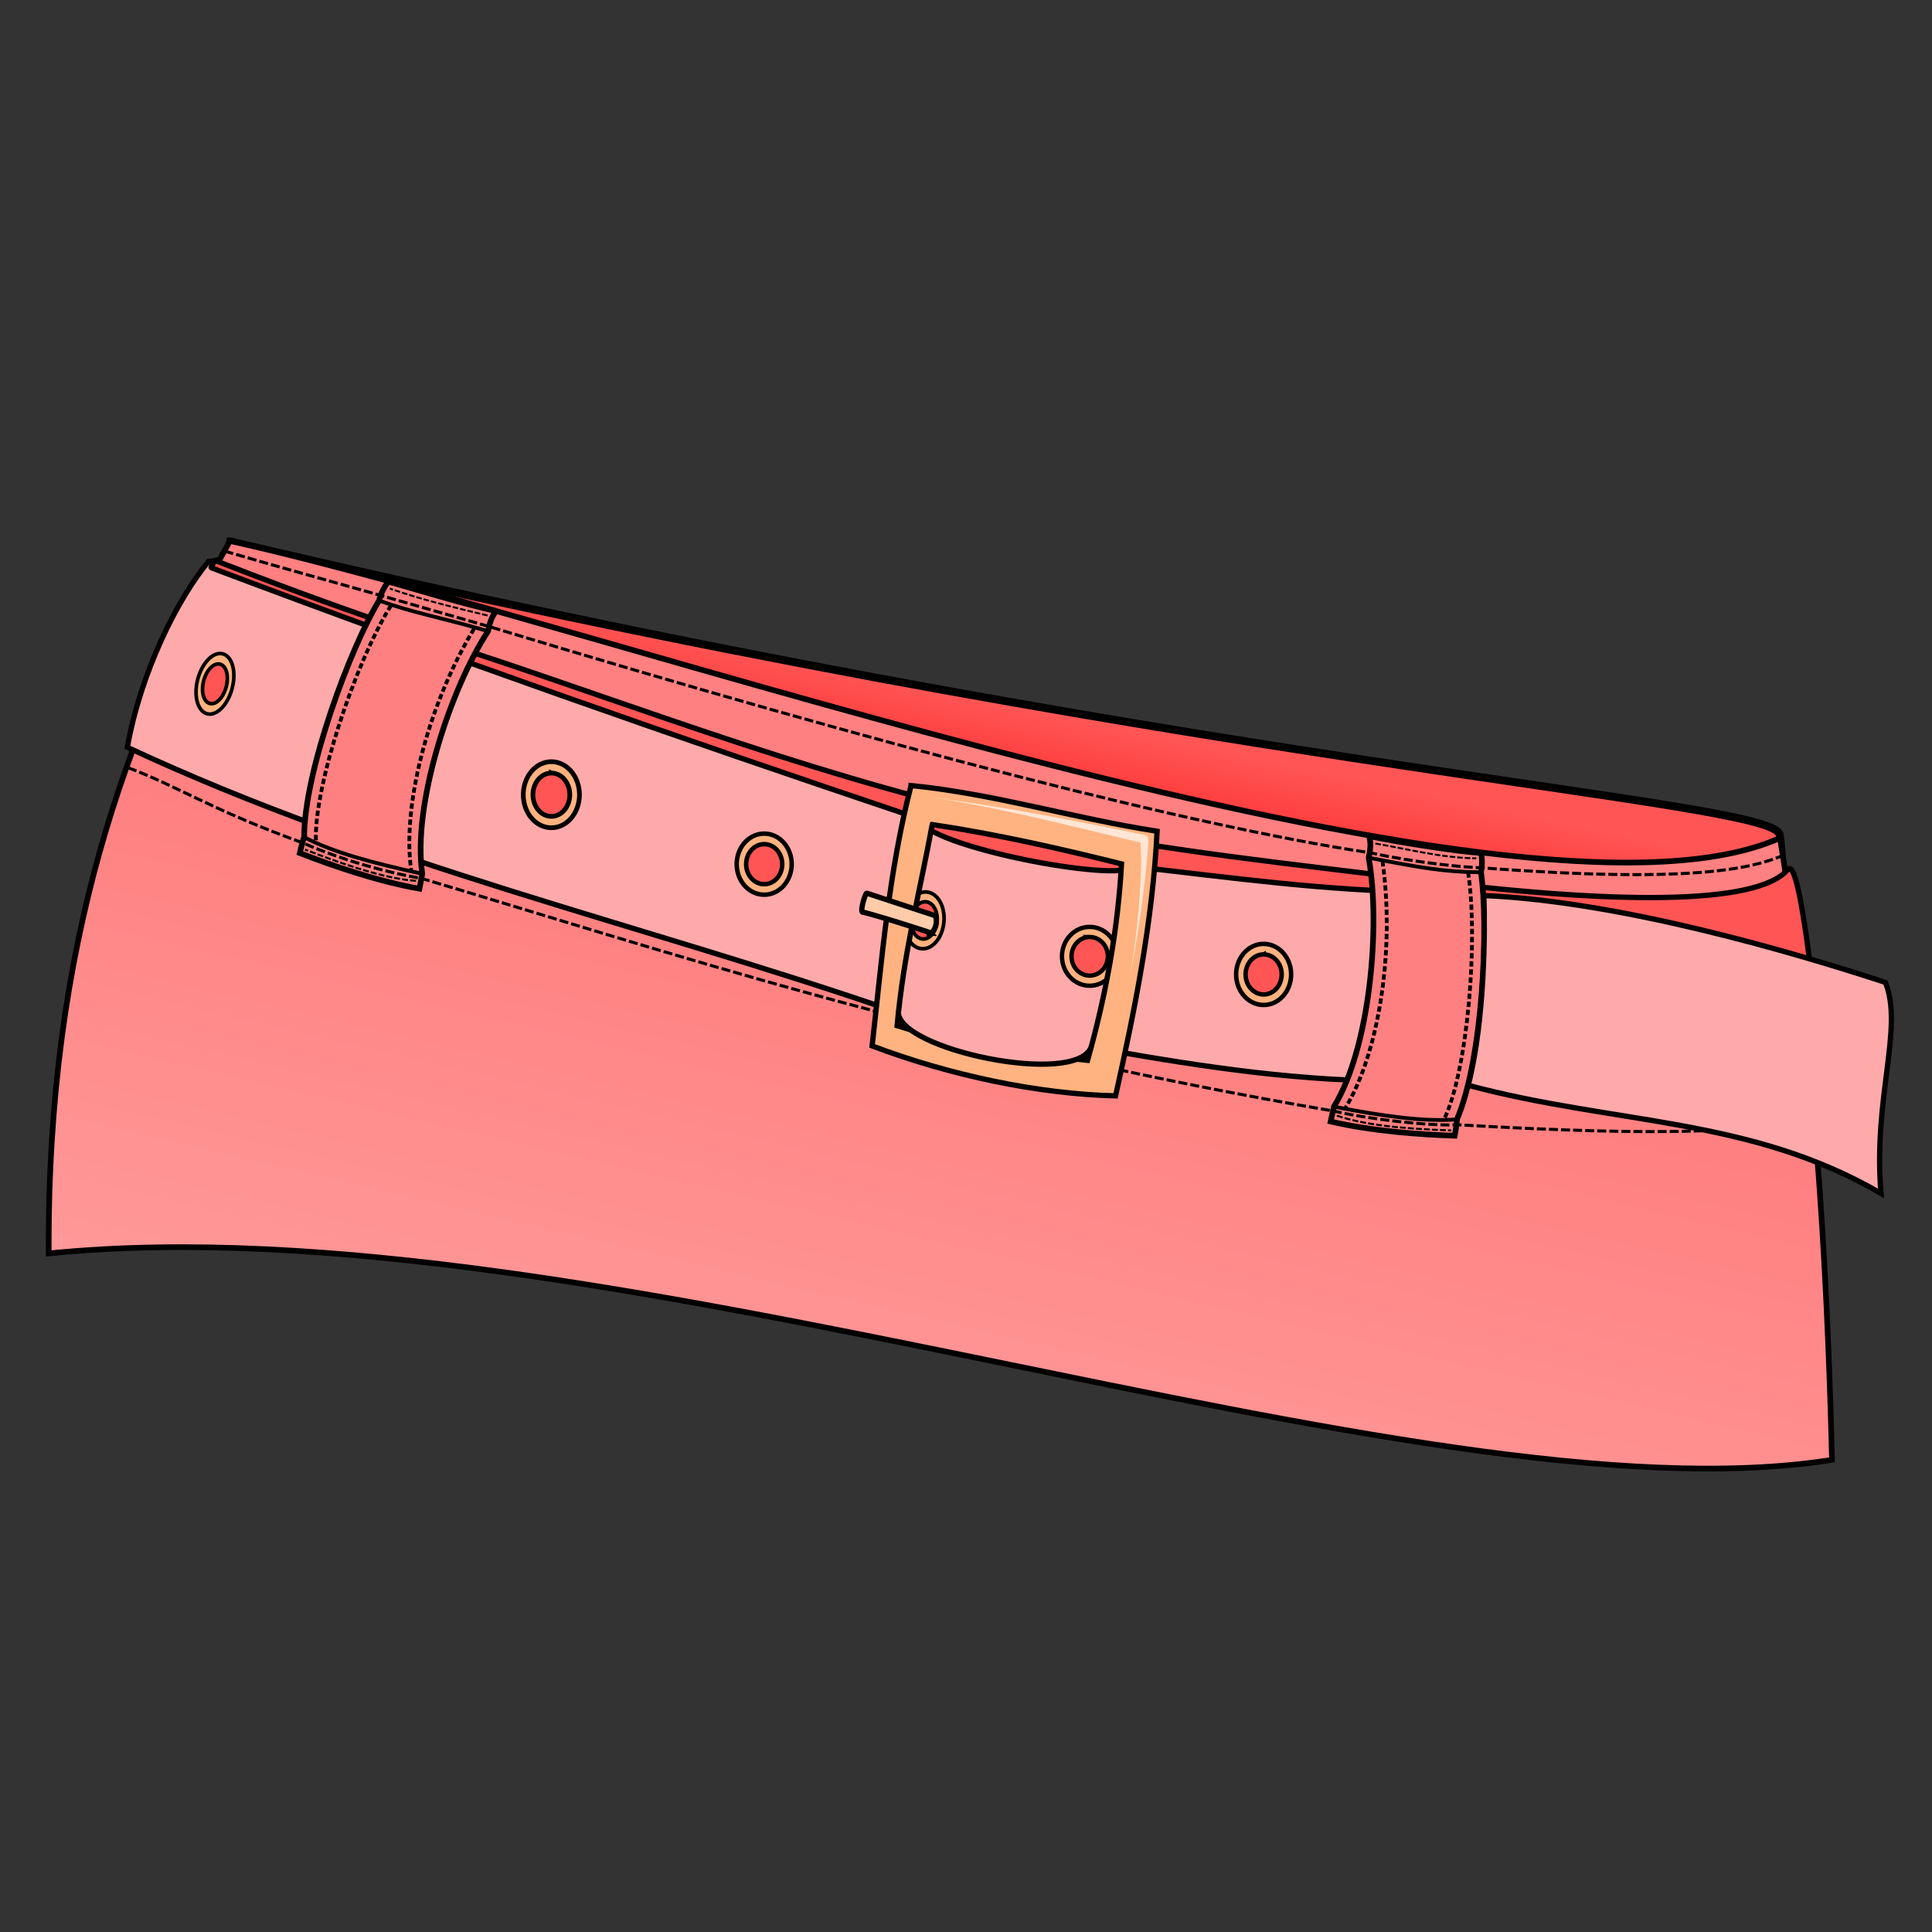 <svg cursor="default" version="1.1" viewBox="0 0 256 256" xmlns="http://www.w3.org/2000/svg" xmlns:xlink="http://www.w3.org/1999/xlink">
 <rect x="0" y="0" width="256" height="256" fill="#333333" stroke="none"/>
 <defs>
  <linearGradient id="linearGradient992" x1="129.24" x2="104.7" y1="130.21" y2="234.91" gradientUnits="userSpaceOnUse">
   <stop stop-color="#ff8080" offset="0"/>
   <stop stop-color="#faa" offset="1"/>
  </linearGradient>
  <linearGradient id="linearGradient1004" x1="181.42" x2="178.58" y1="103.59" y2="117.02" gradientUnits="userSpaceOnUse">
   <stop stop-color="#f55" offset="0"/>
   <stop stop-color="#ff2a2a" offset="1"/>
  </linearGradient>
 </defs>
 <g fill-rule="evenodd" stroke="#000">
  <path d="m30.51 71.738c126.28 29.846 204.55 34.135 205.3 38.86 4.649 28.473-51.96 11.311-78.027 16.821-43.983-18.293-135.25-15.468-127.28-55.681z" fill="url(#linearGradient1004)" stroke-width="1.048"/>
  <path d="m30.458 71.677c-13.797 24.9-24.23 53.613-24 94.41 72.496-7.3 181.22 36.035 236.29 27.353-0.67-27.47-2.461-54.94-6.882-82.41-34.481 15.48-156.4-28.522-205.41-39.353z" fill="url(#linearGradient992)" stroke-width=".75"/>
  <path d="m236.9 115.21c-4.078 4.846-23.541 4.596-49.237 1.334-15.606-1.981-33.172-3.717-51.325-7.453-25.607-5.27-51.681-15.371-72.619-22.271-16.221-5.346-23.668-8.078-34.627-12.326 0.334-0.53-0.84-0.222-1.063-0.058-18.712 30.063 55.898 33.874 85.926 54.411 55.982 9.584 63.115 14.172 76.028 14.792 0 0 51.537-3.494 51.288-2.995-0.078-0.19-2.522-27.658-4.37-25.434z" fill="#f55" stroke-width=".699"/>
  <path d="m28.004 75.233c-0.24-0.074 0.986-1.088-0.372-0.839-4.116 4.946-8.977 14.645-10.76 24.627 33.5 15.625 67.572 23.258 101.36 34.887 8.11 7.121 18.134 6.972 28.574 5.24 12.716 2.226 25.575 4.21 39.68 4.118l1.997-25.081c-12.604-0.131-25.48-1.892-38.307-3.369-1.78 2.246-27.713-2.67-28.45-6.364-32.308-10.855-63.061-21.658-93.721-33.219z" fill="#faa" stroke-width=".699"/>
 </g>
 <ellipse cx="144.54" cy="126.8" rx="3" ry="3.152" fill="#f55"/>
 <path d="m144.39 122.82a3.668 3.897 0 0 0-3.67 3.898 3.668 3.897 0 0 0 3.67 3.896 3.668 3.897 0 0 0 3.668-3.896 3.668 3.897 0 0 0-3.667-3.898zm0 1.34a2.407 2.557 0 0 1 2.407 2.558 2.407 2.557 0 0 1-2.406 2.555 2.407 2.557 0 0 1-2.409-2.555 2.407 2.557 0 0 1 2.409-2.557z" fill="#ffb380" stroke="#000" stroke-width=".581"/>
 <ellipse cx="121.91" cy="121.77" rx="3" ry="3.152" fill="#f55"/>
 <path d="m122.82 118.2a2.615 3.77 5.39 0 0-2.958 3.509 2.615 3.77 5.39 0 0 2.25 3.997 2.615 3.77 5.39 0 0 2.957-3.506 2.615 3.77 5.39 0 0-2.249-4zm-0.122 1.292a1.716 2.473 5.39 0 1 1.476 2.624 1.716 2.473 5.39 0 1-1.94 2.3 1.716 2.473 5.39 0 1-1.477-2.623 1.716 2.473 5.39 0 1 1.941-2.301z" fill="#ffb380" stroke="#000" stroke-width=".484"/>
 <path d="m181.41 110.79c0.278 0.888 0.182 1.772-0.049 2.862 1.603 9.1 0.174 25.177-4.605 32.985l-0.437 1.968c5.483 1.284 11.827 1.733 16.437 1.885 0 0 0.286-1.5 0.298-2.171 3.464-8.096 4.221-25.732 3.182-32.734 0.183-0.978 0.184-2.064-0.042-2.57-2.459-0.11-10.177-1.279-14.784-2.225z" fill="#ff8080" fill-rule="evenodd" stroke="#000" stroke-width=".75"/>
 <ellipse cx="73.156" cy="105.28" rx="3" ry="3.152" fill="#f55"/>
 <path d="m73.06 100.93a3.72 4.375 0 0 0-3.721 4.376 3.72 4.375 0 0 0 3.722 4.373 3.72 4.375 0 0 0 3.72-4.373 3.72 4.375 0 0 0-3.72-4.376zm0 1.505a2.44 2.87 0 0 1 2.44 2.87 2.44 2.87 0 0 1-2.44 2.87 2.44 2.87 0 0 1-2.442-2.87 2.44 2.87 0 0 1 2.443-2.87z" fill="#ffb380" stroke="#000" stroke-width=".621"/>
 <ellipse cx="101.3" cy="114.43" rx="3" ry="3.152" fill="#f55"/>
 <path d="m101.26 110.46a3.642 4.047 0 0 0-3.643 4.047 3.642 4.047 0 0 0 3.643 4.046 3.642 4.047 0 0 0 3.642-4.046 3.642 4.047 0 0 0-3.642-4.047zm0 1.392a2.39 2.655 0 0 1 2.39 2.655 2.39 2.655 0 0 1-2.39 2.654 2.39 2.655 0 0 1-2.39-2.654 2.39 2.655 0 0 1 2.39-2.655z" fill="#ffb380" stroke="#000" stroke-width=".591"/>
 <ellipse transform="rotate(16.815)" cx="53.479" cy="78.444" rx="2.353" ry="3.152" fill="#f55"/>
 <path d="M29.517 86.639a2.357 4.103 14.608 0 0-3.316 3.376 2.357 4.103 14.608 0 0 1.247 4.564 2.357 4.103 14.608 0 0 3.314-3.375 2.357 4.103 14.608 0 0-1.245-4.565zm-.356 1.365A1.546 2.692 14.608 0 1 29.978 91a1.546 2.692 14.608 0 1-2.174 2.213 1.546 2.692 14.608 0 1-.82-2.993 1.546 2.692 14.608 0 1 2.177-2.216z" fill="#ffb380" stroke="#000" stroke-width=".479"/>
 <ellipse cx="167.44" cy="129.05" rx="3" ry="3.152" fill="#f55"/>
 <path d="m167.44 125.07a3.642 4.047 0 0 0-3.644 4.049 3.642 4.047 0 0 0 3.644 4.045 3.642 4.047 0 0 0 3.64-4.045 3.642 4.047 0 0 0-3.64-4.048zm0 1.393a2.39 2.655 0 0 1 2.388 2.656 2.39 2.655 0 0 1-2.388 2.653 2.39 2.655 0 0 1-2.391-2.653 2.39 2.655 0 0 1 2.39-2.656z" fill="#ffb380" stroke="#000" stroke-width=".591"/>
 <g fill="none" stroke="#000">
  <path d="m183.19 114.1c1.712 12.183-0.628 25.72-4.927 32.715m16.262-31.24c1.386 8.982-0.058 26.157-3.096 32.567" stroke-dasharray="0.716, 0.358" stroke-width=".5"/>
  <g>
   <path d="m176.75 146.64c6.727 1.296 12.009 2.023 16.298 1.682" stroke-linecap="round" stroke-width=".5"/>
   <path d="m181.36 113.65c6.727 1.296 9.942 1.901 14.875 1.933" stroke-linecap="round" stroke-width=".5"/>
   <path d="m182.24 111.77c4.347 0.731 8.618 1.903 13.384 1.964" stroke-dasharray="0.75, 0.25" stroke-miterlimit="0" stroke-width=".25"/>
   <path d="m177.15 147.83c3.222 1.11 7.933 1.726 15.149 1.96" stroke-dasharray="0.797, 0.266" stroke-miterlimit="0" stroke-width=".266"/>
  </g>
 </g>
 <path d="m65.75 80.981c-0.604 0.708-0.864 1.558-1.079 2.651-5.048 7.739-10.047 23.086-8.718 32.143l-0.371 1.982c-5.547-0.973-11.557-3.05-15.857-4.721 0 0 0.326-1.492 0.579-2.114-0.006-8.806 6.223-25.322 9.929-31.354 0.216-0.972 0.861-2.123 1.268-2.499 4.873 1.399 9.532 2.84 14.25 3.912z" fill="#ff8080" fill-rule="evenodd" stroke="#000" stroke-width=".75"/>
 <g fill="none" stroke="#000">
  <path d="m62.809 83.323c-6.359 10.532-9.522 23.901-8.316 32.022m-2.688-35.117c-4.802 7.716-10.219 24.078-9.942 31.167" stroke-dasharray="0.716, 0.358" stroke-width=".5"/>
  <g>
   <path d="m55.953 115.78c-6.696-1.45-11.839-2.855-15.649-4.854" stroke-linecap="round" stroke-width=".5"/>
   <path d="m64.671 83.632c-6.606-1.925-9.847-2.385-14.439-4.064" stroke-linecap="round" stroke-width=".5"/>
   <path d="m64.601 81.556c-4.285-1.035-8.416-1.996-12.945-3.568" stroke-dasharray="0.75, 0.25" stroke-miterlimit="0" stroke-width=".25"/>
   <path d="m55.119 116.72c-3.399-0.244-7.973-1.528-14.702-4.146" stroke-dasharray="0.797, 0.266" stroke-miterlimit="0" stroke-width=".266"/>
  </g>
  <path d="m29.748 73.021c8.044 2.37 14.753 4.17 20.663 5.871 5.425 1.562 10.012 2.86 14.361 4.119 53.482 16.232 93.823 26.558 116.68 29.969 6.568 1.392 12.258 1.922 15.082 2.023 27.414 2.07 35.427 0.111 39.639-1.614" stroke-dasharray="1.2, 0.4" stroke-width=".4"/>
  <path d="m16.954 101.72c6.511 2.414 11.058 5.59 23.224 9.988 2.147 0.968 8.191 3.376 15.731 4.705 30.267 8.989 68.684 21.967 120.78 30.802 5.092 1.159 12.801 2.006 16.434 1.819 27.891 1.627 42.739 1.106 47.792-1.781" stroke-dasharray="1.2, 0.4" stroke-width=".4"/>
 </g>
 <g fill-rule="evenodd" stroke="#000">
  <path d="m194.55 143.81c19.547 5.222 37.362 4.213 54.693 14.322-1.075-12.621 3.027-21.912 0.584-27.957-11.857-3.884-34.973-10.738-53.212-11.514 0.176 4.339 0.158 16.435-2.065 25.149z" fill="#faa" stroke-width=".699"/>
  <path d="m120.72 104.09c-2.973 11.566-3.831 22.768-5.158 34.497 10.248 3.886 22.03 6.382 32.255 6.62 2.57-11.503 4.905-23.064 5.506-35.06-10.921-1.69-21.644-4.97-32.603-6.057zm2.806 5.17c8.392 1.247 16.885 3.166 25.08 5.212-0.473 8.59-2.029 17.27-4.498 26.026-7.291-0.849-13.096-0.767-25.235-4.586 0.882-9.714 3.036-17.85 4.653-26.651z" fill="#ffb380" stroke-width=".699"/>
  <path d="M123.427 123.668c-.111-.135-8.714-2.827-9.147-2.8-.328-.213.379-2.537.573-2.515l9.132 3c.187.874.07 1.567-.558 2.315z" fill="#fca" stroke-width=".699"/>
  <path d="m119.03 134c-0.32 5.042 23.584 10.055 25.554 4.733" fill="#faa" stroke-width=".699"/>
 </g>
 <path d="m149.49 130.58c0.852-4.344 1.602-8.534 2.195-13.745 0.206-1.81 0.331-3.235 0.398-4.128 0.04-0.527 0.062-0.908 0.07-1.146 5e-3 -0.146 6e-3 -0.258 9.4e-4 -0.34-3e-3 -0.048-9e-3 -0.1-0.023-0.155-4e-3 -0.015-9e-3 -0.032-0.015-0.051-7e-3 -0.021-0.019-0.052-0.039-0.087-0.016-0.029-0.046-0.079-0.097-0.13-0.049-0.049-0.14-0.123-0.278-0.152-2.509-0.528-9.265-1.892-14.438-2.827-6.715-1.214-10.694-1.742-14.791-2.29 3.618 0.484 8.518 1.392 14.687 2.799 5.687 1.297 11.217 2.699 14.31 3.388-0.135-0.029-0.224-0.101-0.27-0.147-0.048-0.048-0.076-0.095-0.089-0.119-0.017-0.03-0.026-0.055-0.031-0.068-4e-3 -0.013-7e-3 -0.022-9e-3 -0.029-0.02-0.082 0.012 0.033 3e-3 -3e-3 9e-3 0.036 0.023 0.116 0.038 0.247 0.024 0.216 0.05 0.567 0.067 1.091 0.028 0.897 0.026 2.272-0.059 4.103-0.219 4.74-0.87 9.911-1.63 13.79z" fill="#ffe6d5"/>
</svg>
